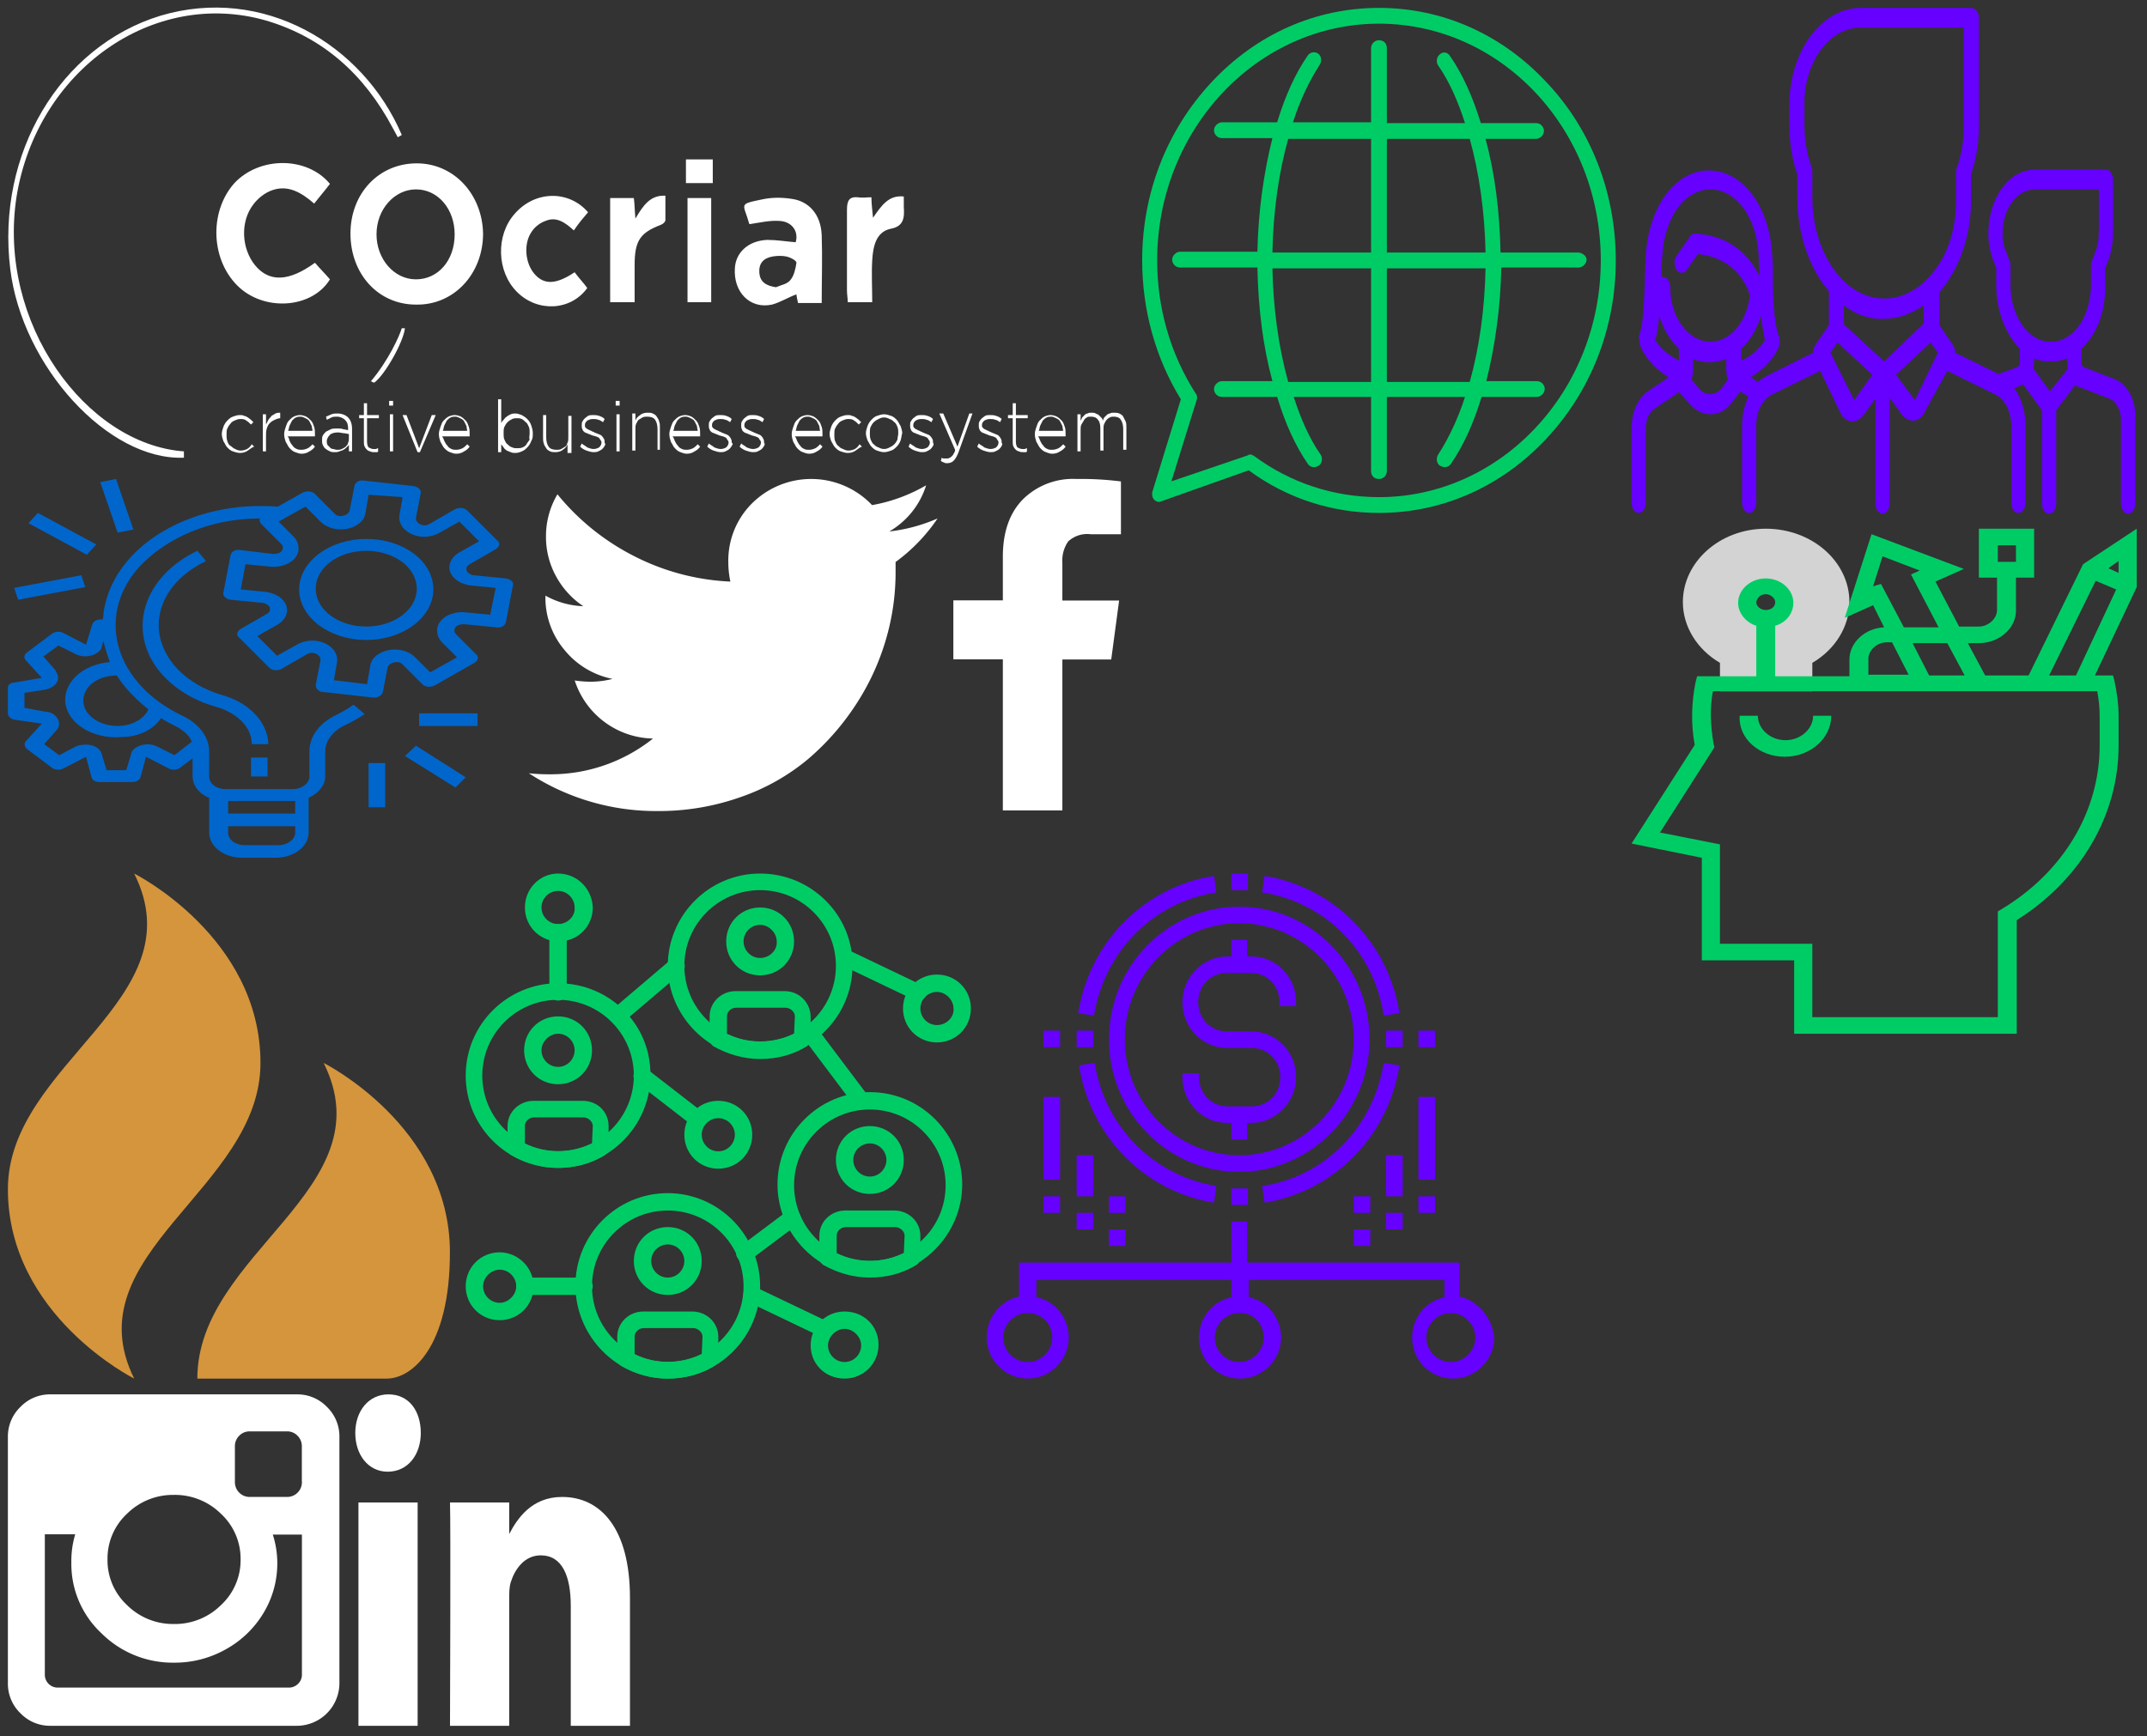 <?xml version="1.0" encoding="utf-8"?><svg width="272" height="220" viewBox="0 0 272 220" xmlns="http://www.w3.org/2000/svg" xmlns:xlink="http://www.w3.org/1999/xlink"><rect x="0" y="0" width="272" height="220" fill="#333333" stroke="none"/><svg id="clear-view-escapes" width="143.7" height="59.7" viewBox="-1 -1 143.7 59.7" xmlns="http://www.w3.org/2000/svg"><style>.ast0{display:none;fill:#7c7c7c}.ast1{fill:#fff}</style><path class="ast0" d="M-.2 0h141.7v57.7H-.2z"/><g id="aLogo"><path class="ast1" d="M51.8 19.7c4.7 0 8.3 3.9 8.4 8.9 0 5.1-3.7 9.1-8.5 9-4.8 0-8.3-3.9-8.3-9s3.6-8.9 8.4-8.9zm4.8 9c0-3.2-2.1-5.7-4.9-5.7-2.7 0-5 2.5-5 5.7 0 3.1 2.2 5.7 5 5.7s4.9-2.4 4.9-5.7zM40.8 22.3c-.6.8-1.3 1.6-2 2.5-1.6-1.4-3.3-2.4-5.3-1.7-.9.3-1.8 1-2.4 1.8-1.7 2.2-1.5 5.6.2 7.7 1.8 2.2 4.3 2.1 7.6-.3.6.7 1.3 1.4 1.9 2.1-2.2 3.6-8 4.1-11.4 1.1-3.7-3.3-4-9.6-.7-13.3 3.2-3.4 9.2-3.4 12.1.1zM99.9 36.3c-1.1.4-2 1-3.1 1.3-2.8.6-4.9-1.6-4.7-4.6.1-2 1.7-3.5 4.1-3.6 1.2 0 2.4.2 3.6.3.4-1.3-.4-2.6-2-2.7-1.2-.1-2.5.2-3.8.4 0 0-.1 0-.1-.1-.7-2.5-1.4-2.4 1.5-3 1.3-.3 2.6-.3 3.9-.1 2.2.3 3.7 2 3.8 4.6.1 2.8 0 5.7 0 8.6h-3c-.1-.5-.2-.9-.2-1.1zm-2.6-.9c.7-.3 1.5-.4 1.9-1 .4-.5.6-1.4.7-2.1 0-.3-.8-.7-1.3-.8-.5-.1-1.1-.1-1.7 0-1.2.2-1.8.9-1.7 2.1.1 1.1.8 1.6 2.1 1.8z"/><path class="ast1" d="M22.3 57c-9.6.4-20.5-11.6-22-23.9C-1.5 18.5 6.6 4.9 19.3 1c13-3.9 25.7 3.6 30.6 15.1-.1.1-.4.2-.5.3-.2-.4-.4-.7-.6-1.1-3.7-7-9-11.6-16.1-13.7-14.3-4.1-29 6.3-31.6 22.3-2.5 16 8.8 31.4 21.2 32.3v.8zM73.5 25.9c-.6.7-1.2 1.4-1.8 2.3-1.1-1-2.2-1.8-3.6-1.2-.6.2-1.3.7-1.7 1.3-1.1 1.5-.9 4 .3 5.4 1.2 1.4 2.7 1.4 5.1-.2.5.7 1.1 1.3 1.6 2-2.1 2.9-6.3 3.1-8.9.5-2.6-2.6-2.7-7.2-.3-9.9 2.6-3 6.9-3 9.3-.2zM113.5 23.9v1.3c.1 1.4 0 2.5-1.7 2.8-1.8.4-2.2 2.2-2.3 4-.1 1.7 0 3.5 0 5.3h-3.1c0-.5-.1-1-.1-1.5V25.6c0-1.2.3-1.7 1.4-1.6.5.1 1.1 0 1.7 0 0 .8.1 1.5.2 2.6 1.1-1.6 2-2.9 3.9-2.7zM79.4 37.3h-3.1V24.1h3c.1.7.1 1.5.2 2.6 1-1.7 1.9-3 3.8-2.9v3.1c0 .2-.3.5-.6.6-2.6 1-3.3 2-3.3 5.1v4.7zM89.1 24.1v13.2h-3V24.1h3zM85.9 22.2v-3h3.4v3h-3.4zM46 47.3c2.2-2.6 3.6-5.7 3.9-6.7h.4c-.2 1.8-2.6 6-3.9 6.9-.2-.1-.3-.1-.4-.2zM30.4 56.1c-.3.2-.6.3-1 .3-.3 0-.6-.1-.9-.2-.3-.1-.5-.3-.7-.5-.2-.2-.3-.5-.5-.8-.1-.3-.2-.6-.2-.9 0-.3.1-.6.2-.9.1-.3.3-.6.5-.8.2-.2.4-.4.7-.5.3-.1.5-.2.9-.2.2 0 .4 0 .5.1.2 0 .3.1.5.2.1.1.3.2.4.3l.3.3-.3.3c-.2-.2-.4-.4-.6-.5-.2-.2-.5-.2-.8-.2-.2 0-.5.1-.7.2-.2.1-.4.2-.5.4-.2.2-.3.4-.4.6-.1.2-.1.5-.1.8 0 .3 0 .5.1.8s.2.5.4.6.3.3.6.4c.2.1.4.2.7.2.3 0 .6-.1.8-.2.2-.1.4-.3.6-.6l.3.3c-.3.1-.5.3-.8.5zM34.5 52c-.2 0-.5.1-.7.2-.2.1-.4.2-.6.4-.2.2-.3.4-.4.7-.1.3-.1.6-.1 1v1.9h-.4v-4.7h.4v1.3l.3-.6c.1-.2.3-.3.4-.5.2-.1.3-.2.5-.3.2-.1.4-.1.6-.1v.7zM35.7 54.9c.1.2.2.4.4.6.1.2.3.3.5.4.2.1.4.1.6.1.3 0 .6-.1.8-.2.2-.1.4-.3.6-.5l.3.3c-.2.3-.5.5-.7.6-.3.2-.6.3-1 .3-.3 0-.5-.1-.8-.2-.3-.1-.5-.3-.7-.5-.2-.2-.3-.5-.5-.8-.1-.3-.2-.6-.2-1 0-.3.1-.6.2-.9.1-.3.2-.6.4-.8.2-.2.4-.4.6-.5.2-.1.5-.2.8-.2.3 0 .6.1.8.2.2.1.4.3.6.5.2.2.3.5.4.8.1.3.1.6.1 1v.2h-3.5c.2.1.2.3.3.6zm2.9-1.2c0-.2-.1-.5-.1-.7l-.3-.6c-.1-.2-.3-.3-.5-.4-.2-.1-.4-.2-.6-.2-.2 0-.4 0-.6.1-.2.1-.3.2-.5.4l-.3.6c-.1.2-.1.5-.2.7h3.1zM43.2 56.2v-.8l-.3.3c-.1.1-.2.2-.4.3-.1.1-.3.1-.5.2s-.4.1-.6.1-.4 0-.6-.1c-.2-.1-.4-.2-.5-.3-.2-.1-.3-.3-.4-.5-.1-.2-.1-.4-.1-.6 0-.2 0-.5.1-.6.1-.2.2-.3.4-.5l.6-.3c.2-.1.5-.1.8-.1.3 0 .6 0 .8.1.2 0 .4.1.6.1v-.2c0-.5-.1-.8-.4-1.1-.2-.2-.6-.4-1-.4-.3 0-.5 0-.7.1l-.6.3-.1-.4c.2-.1.5-.2.7-.3.2-.1.5-.1.8-.1.5 0 1 .2 1.3.5.3.3.5.8.5 1.4v2.9h-.4zm0-2.2c-.2 0-.4-.1-.6-.1-.2 0-.5-.1-.8-.1-.4 0-.8.1-1 .3-.2.2-.4.5-.4.8 0 .2 0 .3.1.5l.3.3c.1.1.2.2.4.2.1 0 .3.1.5.1s.4 0 .6-.1c.2-.1.4-.2.5-.3.1-.1.3-.3.3-.5.1-.2.1-.4.1-.6V54zM46.8 56.3h-.4c-.2 0-.3 0-.5-.1-.1 0-.3-.1-.4-.2-.1-.1-.2-.2-.3-.4-.1-.2-.1-.4-.1-.6v-3h-.6v-.4h.6v-1.5h.4v1.5H47v.4h-1.5v3c0 .3.1.6.2.7.2.1.4.2.6.2h.3c.1 0 .2-.1.3-.1v.4c.1 0 0 0-.1.1zM48.3 50.4v-.6h.5v.6h-.5zm.1 5.8v-4.7h.4v4.7h-.4zM52.2 56.3h-.3L50 51.6h.5l1.6 4.2 1.6-4.2h.5l-2 4.7zM55.3 54.9c.1.2.2.4.4.6.1.2.3.3.5.4s.4.1.6.1c.3 0 .6-.1.8-.2.2-.1.4-.3.6-.5l.3.3c-.2.3-.5.5-.7.6-.3.2-.6.3-1 .3-.3 0-.5-.1-.8-.2-.3-.1-.5-.3-.7-.5-.2-.2-.3-.5-.5-.8-.1-.3-.2-.6-.2-1 0-.3.1-.6.2-.9.1-.3.2-.6.4-.8.2-.2.4-.4.6-.5.2-.1.5-.2.8-.2.3 0 .6.1.8.2.2.1.4.3.6.5.2.2.3.5.4.8.1.3.1.6.1 1v.2H55c.1.1.2.3.3.6zm2.9-1.2c0-.2-.1-.5-.1-.7l-.3-.6c-.1-.2-.3-.3-.5-.4-.2-.1-.4-.2-.6-.2-.2 0-.4 0-.6.1-.2.1-.3.2-.5.4l-.3.6c-.1.2-.1.5-.2.7h3.1zM66.3 54.9c-.1.3-.3.6-.5.8-.2.2-.4.4-.7.5-.2.1-.5.2-.8.2-.2 0-.4 0-.6-.1-.2-.1-.3-.1-.5-.2-.1-.1-.3-.2-.4-.4-.1-.1-.2-.3-.3-.4v1h-.4v-6.7h.4v3c.1-.2.2-.3.3-.4.1-.1.2-.3.4-.4.1-.1.3-.2.5-.3.2-.1.4-.1.6-.1.3 0 .5.1.8.2.2.1.5.3.7.5.2.2.4.5.5.8.1.3.2.6.2 1s0 .7-.2 1zm-.2-1c0-.3 0-.6-.1-.8-.1-.2-.2-.5-.4-.6-.2-.2-.3-.3-.5-.4-.2-.1-.4-.1-.6-.1-.2 0-.4 0-.6.1-.2.1-.4.2-.6.4-.2.2-.3.4-.4.6-.1.2-.1.5-.1.8 0 .3 0 .6.1.8.1.2.2.5.4.6.2.2.3.3.6.4.2.1.4.1.6.1.2 0 .5 0 .7-.1.2-.1.4-.2.5-.4.1-.2.3-.4.4-.6-.1-.2 0-.5 0-.8zM70.9 56.2v-.9c-.1.3-.3.5-.6.7-.2.2-.6.3-.9.3-.3 0-.5 0-.7-.1-.2-.1-.4-.2-.5-.4-.1-.2-.3-.4-.3-.6-.1-.2-.1-.5-.1-.8v-2.8h.4v2.8c0 .5.1.9.3 1.2.2.3.6.4 1 .4.2 0 .4 0 .6-.1.2-.1.3-.2.5-.3s.2-.3.3-.5c.1-.2.1-.4.1-.7v-2.7h.4v4.7h-.5zM75.6 55.5c-.1.2-.2.3-.3.4s-.3.2-.5.3c-.2.1-.4.1-.6.1-.3 0-.6-.1-.9-.2-.3-.1-.6-.3-.8-.5l.2-.4c.2.2.5.3.7.5.3.1.5.2.8.2.3 0 .5-.1.7-.2.2-.2.3-.4.3-.6 0-.1 0-.2-.1-.3-.1-.1-.1-.2-.2-.3-.1-.1-.2-.1-.4-.2-.1 0-.3-.1-.4-.1-.2-.1-.3-.1-.5-.2s-.3-.1-.5-.2c-.1-.1-.3-.2-.3-.4-.1-.1-.1-.3-.1-.5s0-.4.1-.5c.1-.2.2-.3.3-.4.1-.1.3-.2.4-.3.2-.1.4-.1.6-.1.3 0 .5 0 .8.1.3.1.5.2.7.4l-.2.4c-.2-.1-.4-.3-.6-.3-.2-.1-.5-.1-.7-.1-.3 0-.5.1-.7.2-.2.2-.3.3-.3.6 0 .1 0 .2.1.3.1.1.2.2.3.2.1.1.2.1.4.2.1.1.3.1.4.2.2.1.3.1.5.2s.3.1.4.2c.1.1.2.2.3.4.1.1.1.3.1.5.1.1.1.3 0 .4zM77 50.4v-.6h.5v.6H77zm.1 5.8v-4.7h.4v4.7h-.4zM82.3 56.2v-2.8c0-.5-.1-.9-.3-1.2-.2-.3-.6-.4-1-.4-.2 0-.4 0-.6.1-.2.1-.3.2-.5.3-.1.1-.2.3-.3.5-.1.2-.1.4-.1.7v2.7h-.4v-4.7h.4v.9c.1-.3.3-.5.6-.7.2-.2.6-.3.9-.3.3 0 .5 0 .7.1.2.1.4.2.5.4.1.2.3.4.3.6.1.2.1.5.1.8V56h-.3zM84.5 54.9c.1.2.2.4.4.6.1.2.3.3.5.4.2.1.4.1.6.1.3 0 .6-.1.8-.2.2-.1.4-.3.6-.5l.3.3c-.2.3-.5.5-.7.6-.3.2-.6.3-1 .3-.3 0-.5-.1-.8-.2-.3-.1-.5-.3-.7-.5-.2-.2-.3-.5-.5-.8-.1-.3-.2-.6-.2-1 0-.3.1-.6.2-.9.1-.3.2-.6.4-.8.2-.2.4-.4.6-.5.2-.1.5-.2.8-.2.3 0 .6.1.8.2.2.1.4.3.6.5.2.2.3.5.4.8.1.3.1.6.1 1v.2h-3.5c.1.1.2.3.3.6zm2.9-1.2c0-.2-.1-.5-.1-.7l-.3-.6c-.1-.2-.3-.3-.5-.4-.2-.1-.4-.2-.6-.2-.2 0-.4 0-.6.1-.2.1-.3.2-.5.4l-.3.6c-.1.2-.1.5-.2.7h3.1zM91.7 55.5c-.1.2-.2.3-.3.4-.1.1-.3.2-.5.3-.2.1-.4.1-.6.1-.3 0-.6-.1-.9-.2s-.6-.3-.8-.5l.2-.4c.2.2.5.3.7.5.3.1.5.2.8.2.3 0 .5-.1.7-.2.2-.2.3-.4.3-.6 0-.1 0-.2-.1-.3-.1-.1-.1-.2-.2-.3-.1-.1-.2-.1-.4-.2-.1 0-.3-.1-.4-.1-.2-.1-.3-.1-.5-.2s-.3-.1-.5-.2c-.1-.1-.3-.2-.3-.4-.1-.1-.1-.3-.1-.5s0-.4.1-.5c.1-.2.2-.3.3-.4.1-.1.3-.2.4-.3.2-.1.4-.1.6-.1.3 0 .5 0 .8.1.3.1.5.2.7.4l-.2.4c-.2-.1-.4-.3-.6-.3-.2-.1-.5-.1-.7-.1-.3 0-.5.1-.7.2-.2.2-.3.3-.3.6 0 .1 0 .2.1.3.1.1.2.2.3.2.1.1.2.1.4.2.1.1.3.1.4.2.2.1.3.1.5.2s.3.1.4.2c.1.1.2.2.3.4s.1.3.1.5c.2.1.1.3 0 .4zM95.8 55.5c-.1.2-.2.3-.3.4-.1.1-.3.2-.5.3-.2.1-.4.1-.6.1-.3 0-.6-.1-.9-.2s-.6-.3-.8-.5l.2-.4c.2.2.5.3.7.5.3.1.5.2.8.2.3 0 .5-.1.7-.2.2-.2.3-.4.3-.6 0-.1 0-.2-.1-.3-.1-.1-.1-.2-.2-.3-.1-.1-.2-.1-.4-.2-.1 0-.3-.1-.4-.1-.2-.1-.3-.1-.5-.2s-.3-.1-.5-.2c-.1-.1-.3-.2-.3-.4-.1-.1-.1-.3-.1-.5s0-.4.1-.5c.1-.2.2-.3.3-.4.1-.1.3-.2.4-.3.2-.1.4-.1.6-.1.3 0 .5 0 .8.1.3.1.5.2.7.4l-.2.4c-.2-.1-.4-.3-.6-.3-.2-.1-.5-.1-.7-.1-.3 0-.5.1-.7.2-.2.2-.3.3-.3.6 0 .1 0 .2.1.3.1.1.2.2.3.2.1.1.2.1.4.2.1.1.3.1.4.2.2.1.3.1.5.2s.3.1.4.2c.1.1.2.2.3.4s.1.3.1.5c.1.1.1.3 0 .4zM100 54.9c.1.2.2.4.4.6.1.2.3.3.5.4.2.1.4.1.6.1.3 0 .6-.1.8-.2.2-.1.4-.3.6-.5l.3.3c-.2.3-.5.5-.7.6-.3.2-.6.3-1 .3-.3 0-.5-.1-.8-.2-.3-.1-.5-.3-.7-.5-.2-.2-.3-.5-.5-.8-.1-.3-.2-.6-.2-1 0-.3.1-.6.2-.9.1-.3.2-.6.4-.8.2-.2.4-.4.6-.5.2-.1.5-.2.8-.2.3 0 .6.1.8.2.2.1.4.3.6.5.2.2.3.5.4.8.1.3.1.6.1 1v.2h-3.5c.1.1.2.3.3.6zm2.9-1.2c0-.2-.1-.5-.1-.7l-.3-.6c-.1-.2-.3-.3-.5-.4s-.4-.2-.6-.2c-.2 0-.4 0-.6.1-.2.1-.3.2-.5.4l-.3.6c-.1.2-.1.5-.2.7h3.1zM107.4 56.1c-.3.2-.6.3-1 .3-.3 0-.6-.1-.9-.2-.3-.1-.5-.3-.7-.5-.2-.2-.3-.5-.5-.8-.1-.3-.2-.6-.2-.9 0-.3.1-.6.2-.9.1-.3.3-.6.5-.8.2-.2.4-.4.7-.5.3-.1.5-.2.9-.2.2 0 .4 0 .5.1.2 0 .3.1.5.2.1.1.3.2.4.3l.3.3-.3.3c-.2-.2-.4-.4-.6-.5-.2-.2-.5-.2-.8-.2-.2 0-.5.1-.7.2-.2.1-.4.2-.5.4-.2.2-.3.4-.4.6-.1.2-.1.5-.1.8 0 .3 0 .5.1.8.1.2.2.5.4.6.2.2.3.3.6.4.2.1.4.2.7.2.3 0 .6-.1.8-.2.2-.1.4-.3.6-.6l.3.3c-.3.1-.5.3-.8.5zM113.1 54.8c-.1.3-.3.6-.5.8-.2.2-.4.4-.7.5-.3.1-.6.2-.9.2s-.6-.1-.9-.2c-.3-.1-.5-.3-.7-.5-.2-.2-.3-.5-.5-.8-.1-.3-.2-.6-.2-.9 0-.3.1-.6.2-.9s.3-.6.5-.8c.2-.2.4-.4.7-.5.3-.1.6-.2.9-.2.3 0 .6.1.9.2.3.1.5.3.7.5.2.2.3.5.5.8.1.3.2.6.2.9-.1.3-.1.6-.2.9zm-.3-.9c0-.3 0-.5-.1-.8-.1-.2-.2-.5-.4-.6-.2-.2-.3-.3-.6-.4-.2-.1-.4-.2-.7-.2-.3 0-.5.1-.7.2-.2.1-.4.2-.6.4-.2.2-.3.4-.4.6-.1.2-.1.5-.1.8 0 .3 0 .5.1.8.1.2.2.5.4.6.2.2.3.3.6.4.2.1.4.2.7.2.3 0 .5-.1.7-.2.2-.1.4-.2.6-.4.2-.2.3-.4.4-.6 0-.3.1-.5.1-.8zM117.2 55.5c-.1.2-.2.3-.3.4-.1.1-.3.2-.5.3-.2.1-.4.1-.6.1-.3 0-.6-.1-.9-.2s-.6-.3-.8-.5l.2-.4c.2.2.5.3.7.5.3.1.5.2.8.2.3 0 .5-.1.7-.2.2-.2.3-.4.3-.6 0-.1 0-.2-.1-.3-.1-.1-.1-.2-.2-.3-.1-.1-.2-.1-.4-.2-.1 0-.3-.1-.4-.1-.2-.1-.3-.1-.5-.2s-.3-.1-.5-.2c-.1-.1-.3-.2-.3-.4-.1-.1-.1-.3-.1-.5s0-.4.1-.5c.1-.2.2-.3.3-.4.1-.1.3-.2.4-.3.2-.1.4-.1.6-.1.3 0 .5 0 .8.1.3.1.5.2.7.4l-.2.4c-.2-.1-.4-.3-.6-.3-.2-.1-.5-.1-.7-.1-.3 0-.5.1-.7.2-.2.2-.3.3-.3.6 0 .1 0 .2.1.3.1.1.2.2.3.2.1.1.2.1.4.2.1.1.3.1.4.2.2.1.3.1.5.2s.3.1.4.2c.1.1.2.2.3.4.1.1.1.3.1.5.1.1.1.3 0 .4zM120.4 56.4c-.2.5-.4.8-.6 1-.2.2-.5.3-.8.3-.2 0-.3 0-.4-.1-.1 0-.3-.1-.4-.2l.1-.4c.1.1.2.1.3.1h.4c.1 0 .2 0 .3-.1.1 0 .2-.1.3-.2.1-.1.2-.2.2-.3.1-.1.2-.3.2-.5l-2-4.6h.5l1.8 4.2 1.5-4.2h.4l-1.8 5zM125.9 55.5c-.1.2-.2.3-.3.4-.1.1-.3.2-.5.3-.2.1-.4.1-.6.1-.3 0-.6-.1-.9-.2s-.6-.3-.8-.5l.2-.4c.2.2.5.3.7.5.3.1.5.2.8.2.3 0 .5-.1.7-.2.2-.2.3-.4.3-.6 0-.1 0-.2-.1-.3-.1-.1-.1-.2-.2-.3-.1-.1-.2-.1-.4-.2-.1 0-.3-.1-.4-.1-.2-.1-.3-.1-.5-.2s-.3-.1-.5-.2c-.1-.1-.3-.2-.3-.4-.1-.1-.1-.3-.1-.5s0-.4.1-.5c.1-.2.2-.3.3-.4.1-.1.3-.2.4-.3.2-.1.4-.1.6-.1.3 0 .5 0 .8.1.3.1.5.2.7.4l-.2.4c-.2-.1-.4-.3-.6-.3-.2-.1-.5-.1-.7-.1-.3 0-.5.1-.7.2-.2.2-.3.3-.3.6 0 .1 0 .2.1.3.1.1.2.2.3.2.1.1.2.1.4.2.1.1.3.1.4.2.2.1.3.1.5.2s.3.1.4.2c.1.1.2.2.3.4s.1.3.1.5c.1.1.1.3 0 .4zM129 56.3h-.4c-.2 0-.3 0-.5-.1-.1 0-.3-.1-.4-.2-.1-.1-.2-.2-.3-.4-.1-.2-.1-.4-.1-.6v-3h-.6v-.4h.6v-1.5h.4v1.5h1.5v.4h-1.5v3c0 .3.1.6.2.7.2.1.4.2.6.2h.3c.1 0 .2-.1.3-.1v.4c.1 0 0 0-.1.1zM130.8 54.9c.1.2.2.4.4.6.1.2.3.3.5.4.2.1.4.1.6.1.3 0 .6-.1.8-.2.2-.1.4-.3.6-.5l.3.3c-.2.3-.5.5-.7.6-.3.2-.6.3-1 .3-.3 0-.5-.1-.8-.2-.3-.1-.5-.3-.7-.5-.2-.2-.3-.5-.5-.8-.1-.3-.2-.6-.2-1 0-.3.1-.6.2-.9.1-.3.2-.6.4-.8.2-.2.4-.4.6-.5.2-.1.5-.2.8-.2.3 0 .6.1.8.2.2.1.4.3.6.5.2.2.3.5.4.8.1.3.1.6.1 1v.2h-3.5c.1.1.2.3.3.6zm2.9-1.2c0-.2-.1-.5-.1-.7l-.3-.6c-.1-.2-.3-.3-.5-.4-.2-.1-.4-.2-.6-.2-.2 0-.4 0-.6.1-.2.1-.3.2-.5.4l-.3.6c-.1.2-.1.5-.2.7h3.1zM141.3 56.2v-2.8c0-.5-.1-.9-.3-1.2-.2-.3-.5-.4-.9-.4-.2 0-.3 0-.5.1s-.3.2-.4.3c-.1.1-.2.3-.3.5-.1.2-.1.4-.1.7v2.7h-.4v-2.8c0-.5-.1-.9-.3-1.1-.2-.3-.5-.4-.9-.4-.2 0-.4 0-.5.1-.2.1-.3.2-.4.4-.1.2-.2.3-.3.5-.1.2-.1.4-.1.7v2.7h-.4v-4.7h.4v.8c.1-.1.1-.2.2-.4l.3-.3c.1-.1.2-.2.4-.2.1-.1.3-.1.5-.1s.4 0 .5.1c.2.1.3.1.4.2l.3.3c.1.1.2.2.2.4.1-.1.1-.3.2-.4l.3-.3c.1-.1.3-.2.4-.2.2-.1.3-.1.5-.1s.5 0 .7.1c.2.1.4.2.5.4l.3.6c.1.2.1.5.1.8V56h-.4z"/></g></svg><svg width="66" height="66" viewBox="-1 -1 66 66" id="comment" x="205.7" xmlns="http://www.w3.org/2000/svg"><path fill="#60F" d="M61.1 47l-3.9-1.5c-.1-.1-.2-.3-.2-.5v-1.8c.3-.3.6-.6.9-1 1.4-1.8 2.1-4.2 2.1-6.8V33l.4-1c.4-1.1.6-2.4.6-3.6v-6.6c0-.7-.4-1.3-.9-1.3h-9c-3.3 0-5.9 3.6-5.9 8.1v.1c0 1 .2 2.1.5 3l.5 1.3v2.1c0 3.3 1.2 6.3 3 8.1V45c0 .3 0 .4-.8.7l-1.9.7-5.5-2.7c0-.4-.1-.7-.3-1L39 40.2V36c.2-.2.4-.4.5-.6 2.2-2.8 3.5-6.8 3.5-10.9v-3.4c.7-2 1-4.1 1-6.2V1.3c0-.7-.4-1.3-1-1.3H29c-4.9 0-9 5.5-9 12.2v2.7c0 2.1.3 4.2 1 6.2V24c0 4.8 1.6 9.1 4 11.9v4.3l-1.7 2.5c-.2.3-.3.6-.3 1l-5.8 2.9c-.4.2-.8.5-1.2.8l-.9-.6c2.7-1.6 3.6-3.8 3.6-4 .1-.4.1-.8 0-1.1-.7-1.8-.8-5.2-.8-7.9 0-.9 0-1.8-.1-2.5-.3-6.1-3.7-10.7-8-10.7s-7.6 4.6-8 10.7c0 .8-.1 1.6-.1 2.5-.1 2.7-.1 6.1-.8 7.9.1.3.1.8.2 1.1 0 .1.9 2.4 3.6 4l-2.5 1.7C.8 49.4 0 51.2 0 53.3v9.4c0 .7.4 1.3.9 1.3s.9-.6.9-1.3v-9.4c0-1.1.4-2 1.1-2.5L6 48.7 7.2 50C8 51 9 51.5 10 51.5c1 0 2-.5 2.7-1.5l1.1-1.4 1 .7c-.5 1-.8 2.3-.8 3.6v9.8c0 .7.4 1.3.9 1.3s.9-.6.9-1.3v-9.8c0-1.8.8-3.3 2-3.9l6.1-3 2.5 5.2c.3.7.8 1.1 1.4 1.2h.2c.5 0 1-.3 1.4-.8l1.5-2.1v13.3c0 .7.4 1.3.9 1.3s.9-.6.9-1.3V49.4l1.5 2.1c.4.5.9.8 1.4.8h.2c.6-.1 1.1-.5 1.4-1.2L40 46l6.1 3c1.2.6 2 2.2 2 3.9v9.8c0 .7.4 1.3.9 1.3s.9-.6.9-1.3v-9.8c0-1.8-.5-3.4-1.4-4.7l.2-.1c.2-.1.6-.2.9-.4L52 51v11.8c0 .7.4 1.3.9 1.3s.9-.6.9-1.3V51l2.4-3.2c.1.1.3.2.4.2l3.9 1.5c.9.3 1.5 1.5 1.5 2.7v10.6c0 .7.4 1.3.9 1.3s.9-.6.9-1.3V52.2c.2-2.4-1-4.6-2.7-5.2zM6 44.7c-1.8-.9-2.6-2-3-2.6.3-.9.4-2 .5-3.1.5 1.7 1.4 3.1 2.5 4.2v1.5zm5.4 3.5c-.8 1-2.1 1-2.9 0l-.9-1.1c.1-.4.2-.8.2-1.2v-1.4c.7.3 1.3.4 2.1.4.7 0 1.4-.2 2.1-.4v1.4c0 .4.1.9.2 1.2l-.8 1.1zM10 42.3c-2.8 0-5.1-3.1-5.1-6.9 0-.7-.4-1.3-.9-1.3h-.2v-.3c0-.9 0-1.7.1-2.4.1-2.3.8-4.4 1.9-6C6.9 23.9 8.4 23 10 23s3.1.9 4.2 2.4 1.8 3.7 1.9 6c0 .7.1 1.5.1 2.4v.2c-1-2.1-2.6-3.7-4.6-4.6-1.9-.8-3.5-.8-3.6-.8-.2 0-.5.1-.6.4l-1.7 2.4c-.4.5-.3 1.3 0 1.8.4.5 1 .5 1.3 0l1.4-2c1.2.1 5.1.7 6.6 5.2-.4 3.4-2.5 5.9-5 5.9zm3.9 2.4v-1.5c1.1-1 2-2.5 2.5-4.2.1 1.1.3 2.1.5 3.1-.4.6-1.2 1.8-3 2.6zm9-20.7v-3.2c0-.2 0-.4-.1-.6-.6-1.7-.9-3.5-.9-5.4v-2.7c0-5.3 3.2-9.6 7.1-9.6h13.1v12.4c0 1.9-.3 3.7-.9 5.4-.1.2-.1.4-.1.6v3.6c0 3.5-1 6.7-2.9 9-.2.3-.5.6-.7.8-1.7 1.8-3.9 2.7-6.1 2.5-4.7-.4-8.5-6-8.5-12.8zm5.3 25.7c-.1 0-.1 0 0 0l-3-6 .9-1.3 4.4 4.1-2.3 3.2zm3.8-4.9l-5.1-4.7v-2.4c1.3 1 2.8 1.6 4.3 1.7h.7c1.8 0 3.5-.6 5.1-1.7V40l-5 4.8zm3.9 4.9c-.1.1-.1 0 0 0l-2.4-3.2 4.4-4.1.9 1.3-2.9 6zM53 48.6l-2.1-2.9c0-.2.1-.5.1-.8v-.5c.6.3 1.2.4 1.9.4h.2c.7 0 1.4-.1 2.1-.4v.6c0 .3 0 .5.1.7L53 48.6zm3.6-8.2c-1 1.3-2.3 2-3.7 1.9-2.7-.1-4.9-3.3-4.9-7.2v-2.4c0-.2 0-.4-.1-.6l-.6-1.6c-.2-.5-.3-1.2-.3-1.8v-.1c0-3.1 1.8-5.6 4.1-5.6h8.1v5.3c0 .9-.1 1.7-.4 2.5l-.5 1.3c-.1.2-.1.4-.1.6v2.7c-.1 1.9-.6 3.7-1.6 5z"/></svg><svg id="facebook" data-name="Layer 1" width="23.23" height="44.01" viewBox="-1 -1 23.23 44.01" x="119.78" y="59.7" xmlns="http://www.w3.org/2000/svg"><defs><style>.ccls-1{fill:#fff}</style></defs><title>facebook</title><path class="ccls-1" d="M21.23.31V7H17.4a3.55 3.55 0 0 0-2.85.91 4.26 4.26 0 0 0-.74 2.72v4.77H21l-1 7.47h-6.19V42H6.27V22.85H0v-7.47h6.27V9.85q0-4.69 2.55-7.28A9 9 0 0 1 15.63 0a39.57 39.57 0 0 1 5.6.31z"/></svg><svg id="fire" data-name="Layer 1" width="58" height="66" viewBox="-1 -1 58 66" y="109.7" xmlns="http://www.w3.org/2000/svg"><defs><style>.dcls-1{fill:#d4953d}</style></defs><title>Untitled-2</title><path class="dcls-1" d="M16 0C24 16 0 24 0 40s16 24 16 24C8.16 48.16 32 40 32 24S16 0 16 0zm24 24c8 16-16 24-16 40h24c3.2 0 8-4 8-16 0-16-16-24-16-24z"/></svg><svg width="66" height="66" viewBox="-1 -1 66 66" id="globe" x="58" y="109.7" xmlns="http://www.w3.org/2000/svg"><path fill="#0C6" d="M59.7 12.8c-2.4 0-4.3 1.9-4.3 4.3s1.9 4.3 4.3 4.3 4.3-1.9 4.3-4.3-1.9-4.3-4.3-4.3zm0 6.4c-1.2 0-2.1-1-2.1-2.1 0-1.2 1-2.1 2.1-2.1s2.1 1 2.1 2.1c.1 1.1-.9 2.1-2.1 2.1zM4.3 48C1.9 48 0 49.9 0 52.3s1.9 4.3 4.3 4.3 4.3-1.9 4.3-4.3-2-4.3-4.3-4.3zm0 6.4c-1.2 0-2.1-1-2.1-2.1s1-2.1 2.1-2.1c1.2 0 2.1 1 2.1 2.1s-1 2.1-2.1 2.1z"/><path fill="#0C6" d="M57.7 14.1l-9.2-4.4c-.5-.3-1.2 0-1.4.5-.3.5 0 1.2.5 1.4l9.2 4.4c.1.1.3.1.5.1.4 0 .8-.2 1-.6.1-.5-.1-1.1-.6-1.4zM48 55.5c-2.4 0-4.3 1.9-4.3 4.3S45.6 64 48 64s4.3-1.9 4.3-4.3-1.9-4.2-4.3-4.2zm0 6.4c-1.2 0-2.1-1-2.1-2.1s1-2.1 2.1-2.1 2.1 1 2.1 2.1-.9 2.1-2.1 2.1z"/><path fill="#0C6" d="M45.9 56.8l-9.2-4.4c-.5-.3-1.2 0-1.4.5-.3.5 0 1.2.5 1.4l9.2 4.4c.1.1.3.1.5.1.4 0 .8-.2 1-.6.2-.5 0-1.1-.6-1.4zM32 28.8c-2.4 0-4.3 1.9-4.3 4.3s1.9 4.3 4.3 4.3 4.3-1.9 4.3-4.3-1.9-4.3-4.3-4.3zm0 6.4c-1.2 0-2.1-1-2.1-2.1 0-1.2 1-2.1 2.1-2.1 1.2 0 2.1 1 2.1 2.1s-.9 2.1-2.1 2.1z"/><path fill="#0C6" d="M30.1 30.3L23 24.8c-.5-.4-1.1-.3-1.5.2-.4.5-.3 1.1.2 1.5l7.1 5.5c.2.2.4.2.7.2.3 0 .6-.1.8-.4.4-.5.3-1.2-.2-1.5zM51.2 27.7c-6.5 0-11.7 5.3-11.7 11.7s5.3 11.7 11.7 11.7 11.7-5.3 11.7-11.7-5.2-11.7-11.7-11.7zm0 21.4c-5.3 0-9.6-4.3-9.6-9.6s4.3-9.6 9.6-9.6 9.6 4.3 9.6 9.6-4.3 9.6-9.6 9.6z"/><path fill="#0C6" d="M51.2 32c-2.4 0-4.3 1.9-4.3 4.3s1.9 4.3 4.3 4.3 4.3-1.9 4.3-4.3-1.9-4.3-4.3-4.3zm0 6.4c-1.2 0-2.1-1-2.1-2.1 0-1.2 1-2.1 2.1-2.1 1.2 0 2.1 1 2.1 2.1s-.9 2.1-2.1 2.1zM54.3 42.7h-6.2c-1.8 0-3.3 1.4-3.3 3.2v2.8c0 .4.2.7.5.9 1.8 1 3.8 1.6 5.9 1.6s4.1-.5 5.9-1.6c.3-.2.5-.5.5-.9v-2.8c0-1.8-1.5-3.2-3.3-3.2zm1.2 5.4c-2.7 1.3-5.9 1.3-8.5 0v-2.2c0-.6.5-1.1 1.2-1.1h6.2c.6 0 1.2.5 1.2 1.1l-.1 2.2zM25.6 40.5c-6.5 0-11.7 5.3-11.7 11.7S19.1 64 25.6 64s11.7-5.3 11.7-11.7-5.2-11.8-11.7-11.8zm0 21.4c-5.3 0-9.6-4.3-9.6-9.6s4.3-9.6 9.6-9.6 9.6 4.3 9.6 9.6-4.3 9.6-9.6 9.6z"/><path fill="#0C6" d="M25.6 44.8c-2.4 0-4.3 1.9-4.3 4.3s1.9 4.3 4.3 4.3 4.3-1.9 4.3-4.3-1.9-4.3-4.3-4.3zm0 6.4c-1.2 0-2.1-1-2.1-2.1 0-1.2 1-2.1 2.1-2.1 1.2 0 2.1 1 2.1 2.1s-.9 2.1-2.1 2.1zM28.7 55.5h-6.2c-1.8 0-3.3 1.4-3.3 3.2v2.8c0 .4.2.7.5.9 1.8 1 3.8 1.6 5.9 1.6s4.1-.5 5.9-1.6c.3-.2.5-.5.5-.9v-2.8c0-1.8-1.5-3.2-3.3-3.2zm1.2 5.4c-2.7 1.3-5.9 1.3-8.5 0v-2.2c0-.6.5-1.1 1.2-1.1h6.2c.6 0 1.2.5 1.2 1.1l-.1 2.2zM11.7 13.9C5.3 13.9 0 19.1 0 25.6s5.3 11.7 11.7 11.7S23.4 32 23.4 25.6c.1-6.5-5.2-11.7-11.7-11.7zm0 21.3c-5.3 0-9.6-4.3-9.6-9.6S6.4 16 11.7 16s9.6 4.3 9.6 9.6-4.3 9.6-9.6 9.6z"/><path fill="#0C6" d="M11.7 18.1c-2.4 0-4.3 1.9-4.3 4.3s1.9 4.3 4.3 4.3 4.3-1.9 4.3-4.3-1.9-4.3-4.3-4.3zm0 6.4c-1.2 0-2.1-1-2.1-2.1s1-2.1 2.1-2.1c1.2 0 2.1 1 2.1 2.1s-.9 2.1-2.1 2.1zM14.8 28.8H8.6c-1.8 0-3.3 1.4-3.3 3.2v2.8c0 .4.2.7.5.9 1.8 1 3.8 1.6 5.9 1.6s4.1-.5 5.9-1.6c.3-.2.5-.5.5-.9V32c0-1.8-1.4-3.2-3.3-3.2zm1.2 5.4c-2.7 1.3-5.9 1.3-8.5 0V32c0-.6.5-1.1 1.2-1.1h6.2c.6 0 1.2.5 1.2 1.1l-.1 2.2zM37.3 0c-6.5 0-11.7 5.3-11.7 11.7s5.3 11.7 11.7 11.7S49 18.1 49 11.7C49.1 5.3 43.8 0 37.3 0zm0 21.3c-5.3 0-9.6-4.3-9.6-9.6s4.3-9.6 9.6-9.6 9.6 4.3 9.6 9.6-4.3 9.6-9.6 9.6z"/><path fill="#0C6" d="M37.3 4.3c-2.4 0-4.3 1.9-4.3 4.3s1.9 4.3 4.3 4.3 4.3-1.9 4.3-4.3-1.9-4.3-4.3-4.3zm0 6.4c-1.2 0-2.1-1-2.1-2.1 0-1.2 1-2.1 2.1-2.1s2.1 1 2.1 2.1c.1 1.1-.9 2.1-2.1 2.1zM40.4 14.9h-6.2c-1.8 0-3.3 1.4-3.3 3.2V21c0 .4.2.7.5.9 1.8 1 3.8 1.6 5.9 1.6s4.1-.5 5.9-1.6c.3-.2.5-.5.5-.9v-2.8c0-1.8-1.4-3.3-3.3-3.3zm1.2 5.4c-2.7 1.3-5.9 1.3-8.5 0v-2.2c0-.6.5-1.1 1.2-1.1h6.2c.6 0 1.2.5 1.2 1.1l-.1 2.2zM27.5 11c-.4-.4-1.1-.5-1.5-.1l-7.4 6.3c-.4.4-.5 1.1-.1 1.5.2.2.5.4.8.4.2 0 .5-.1.7-.3l7.4-6.3c.4-.3.5-1 .1-1.5z"/><path fill="#0C6" d="M51 28.2l-6.4-8.5c-.4-.5-1-.6-1.5-.2-.5.4-.6 1-.2 1.5l6.4 8.5c.2.3.5.4.9.4.2 0 .4-.1.6-.2.4-.4.5-1.1.2-1.5zM42.2 43c-.4-.5-1-.6-1.5-.2l-6 4.5c-.5.4-.6 1-.2 1.5.2.3.5.4.9.4.2 0 .4-.1.6-.2l6-4.5c.5-.4.6-1 .2-1.5zM14.9 51.2H7.5c-.6 0-1.1.5-1.1 1.1s.5 1.1 1.1 1.1H15c.6 0 1.1-.5 1.1-1.1s-.6-1.1-1.2-1.1zM11.7 0C9.4 0 7.5 1.9 7.5 4.3s1.9 4.3 4.3 4.3 4.3-1.9 4.3-4.3C16 1.9 14.1 0 11.7 0zm0 6.4c-1.2 0-2.1-1-2.1-2.1 0-1.2 1-2.1 2.1-2.1 1.2 0 2.1 1 2.1 2.1.1 1.1-.9 2.1-2.1 2.1z"/><path fill="#0C6" d="M11.7 6.4c-.6 0-1.1.5-1.1 1.1V15c0 .6.5 1.1 1.1 1.1s1.1-.5 1.1-1.1V7.5c0-.6-.5-1.1-1.1-1.1z"/></svg><svg id="instagram" data-name="Layer 1" width="44.01" height="44.01" viewBox="-1 -1 44.01 44.01" y="175.7" xmlns="http://www.w3.org/2000/svg"><defs><style>.fcls-1{fill:#fff}</style></defs><title>instagram</title><path class="fcls-1" d="M37.25 35.49V17.77h-3.69a11.77 11.77 0 0 1 .57 3.58 12.12 12.12 0 0 1-1.75 6.36 12.76 12.76 0 0 1-4.76 4.59 13.13 13.13 0 0 1-6.56 1.7 12.78 12.78 0 0 1-9.19-3.71 12 12 0 0 1-3.83-9 11.77 11.77 0 0 1 .49-3.56H4.68v17.76a1.63 1.63 0 0 0 1.6 1.67h29.3a1.63 1.63 0 0 0 1.17-.47 1.59 1.59 0 0 0 .5-1.2zm-7.77-14.57A7.75 7.75 0 0 0 27 15.14a8.28 8.28 0 0 0-6-2.4 8.25 8.25 0 0 0-5.91 2.39 7.75 7.75 0 0 0-2.47 5.78 7.75 7.75 0 0 0 2.47 5.79A8.25 8.25 0 0 0 21 29.1a8.28 8.28 0 0 0 6-2.4 7.75 7.75 0 0 0 2.48-5.78zm7.76-9.84V6.56a1.84 1.84 0 0 0-.54-1.31 1.8 1.8 0 0 0-1.31-.56h-4.78a1.8 1.8 0 0 0-1.31.56 1.84 1.84 0 0 0-.54 1.31v4.52A1.87 1.87 0 0 0 30.6 13h4.8a1.87 1.87 0 0 0 1.85-1.89zM42 5.39v31.23A5.41 5.41 0 0 1 36.62 42H5.39a5.19 5.19 0 0 1-3.8-1.59A5.19 5.19 0 0 1 0 36.62V5.39a5.19 5.19 0 0 1 1.59-3.8A5.19 5.19 0 0 1 5.39 0h31.23a5.19 5.19 0 0 1 3.8 1.59A5.19 5.19 0 0 1 42 5.39z"/></svg><svg width="66" height="50" viewBox="-1 -1 66 50" id="mail" y="59.7" xmlns="http://www.w3.org/2000/svg"><path fill="#06C" d="M63.1 12.6l-4.1-.4c-.6-.1-1-.5-.9-.9 0-.2.2-.4.4-.5l3.3-1.9c.5-.3.6-.8.2-1.1L58.2 4c-.4-.4-1-.4-1.5-.2l-3.3 1.9c-.5.3-1.1.2-1.5-.2-.2-.2-.2-.4-.2-.6l.6-3.1c.1-.4-.3-.8-.9-.9L45.1.2c-.6-.1-1.1.2-1.2.7L43.3 4c-.1.4-.6.7-1.2.7-.3 0-.5-.1-.7-.3l-2.5-2.5c-.4-.4-1-.4-1.5-.2l-3.2 1.8c-1.4-.1-2.9-.1-4.3 0-9.5.8-16.9 6.4-17.8 13.6 0 .2 0 .4-.1.7h-.3c-.5 0-.9.3-1 .6L9.9 21 7 19.5c-.4-.2-1-.2-1.4.1L2.4 22c-.4.3-.4.7-.1 1l2 2.2-3.5.6c-.5 0-.8.3-.8.7v3.2c0 .4.4.7.8.8l3.5.5-2 2.2c-.3.3-.2.7.1 1l3.2 2.4c.4.3 1 .3 1.4.1l2.9-1.5.7 2.6c.1.4.5.6 1 .6h4.2c.5 0 .9-.3 1-.6l.7-2.6 2.9 1.5c.4.2 1 .2 1.4-.1l1.6-1.2v2.3c0 1.1.8 2.2 2.1 2.7v4.4c0 1.8 1.9 3.2 4.2 3.2h4.2c2.3 0 4.2-1.4 4.2-3.2v-4.4c1.3-.6 2.1-1.6 2.1-2.7v-3.2c0-1.3 1-2.6 2.5-3.3.9-.4 1.7-.9 2.5-1.4l-1.4-1.2c-.7.5-1.4.9-2.2 1.3-2.1 1-3.4 2.7-3.4 4.6v3.2c0 .9-1 1.6-2.1 1.6h-8.5c-1.2 0-2.1-.7-2.1-1.6v-3.2c0-1.8-1.3-3.5-3.4-4.5-8.4-4-11-12.3-5.7-18.6C20 7.4 25.7 5 31.9 5v.1c0 .2 0 .4.2.6l2.5 2.5c.3.3.3.6.1.9-.2.3-.6.4-1.1.4L29.4 9c-.6-.1-1.1.2-1.2.7l-.9 4.7c-.1.4.3.8.9.9l4.1.4c.6.1 1 .5.9.9 0 .2-.2.4-.4.5L29.5 19c-.5.3-.6.8-.2 1.1l3.8 3.8c.4.4 1 .4 1.5.2l3.3-1.9c.5-.3 1.1-.2 1.5.2.2.2.2.4.2.6l-.6 3.1c0 .5.4.9 1 .9l6.3.7h.1c.5 0 1-.3 1.1-.7l.6-3.1c.1-.4.6-.7 1.2-.7.3 0 .5.1.7.3l2.5 2.5c.4.4 1 .4 1.5.2l5.1-2.9c.5-.3.6-.8.2-1.1l-2.5-2.5c-.3-.3-.3-.6-.1-.9.2-.3.6-.4 1.1-.4l4.1.4c.6.1 1.1-.2 1.2-.7l.9-4.7c.1-.3-.3-.7-.9-.8zM27.9 40.8h8.5v1.6h-8.5v-1.6zm0 3.2h8.5v.8c0 .9-1 1.6-2.1 1.6H30c-1.2 0-2.1-.7-2.1-1.6V44zm-8.5-13.7c.6.4 1.2.7 1.8 1 1 .5 1.8 1.2 2.1 2L21.1 35l-2.2-1.1c-1-.5-2.3-.3-3 .4-.2.2-.3.4-.3.6l-.6 2h-2.5l-.6-2c-.2-.9-1.4-1.4-2.5-1.2-.3 0-.5.1-.8.2L6.5 35l-1.9-1.4 1.5-1.7c.7-.7.4-1.7-.5-2.2-.2-.1-.5-.2-.8-.2L2.1 29v-1.9l2.6-.4c1.1-.2 1.9-1 1.6-1.9l-.3-.6-1.5-1.7 1.9-1.4 2.2 1.1c1 .5 2.3.3 3-.4.2-.2.3-.4.3-.6l.2-.7c.2.9.5 1.8.8 2.7-3.5.3-6 2.7-5.6 5.3.4 2.6 3.6 4.5 7.1 4.2 2.2 0 4.1-1 5-2.4zm-1.6-1.1c-.8 1.7-3.2 2.5-5.4 1.9-2.2-.6-3.4-2.4-2.6-4.1.6-1.3 2.2-2.1 4-2.1 1 1.6 2.4 3 4 4.3zm43.3-12l-3.1-.3c-1.7-.2-3.4.7-3.6 2-.1.6.1 1.3.6 1.8l1.9 1.9-3.4 1.9-1.9-1.9c-1.1-1.1-3.1-1.3-4.5-.5-.7.4-1.1.9-1.2 1.6l-.4 2.3-4.2-.5.4-2.3c.2-1.3-1-2.5-2.7-2.7-.8-.1-1.7.1-2.4.5l-2.5 1.4-2.5-2.5 2.5-1.4c1.4-.8 1.7-2.3.6-3.3-.5-.5-1.3-.8-2.1-.9l-3.1-.3.6-3.2 3.1.3c1.7.2 3.4-.7 3.6-2 .1-.6-.1-1.3-.6-1.8l-1.9-1.9 3.4-1.9 1.9 1.9c1.1 1.1 3.1 1.3 4.5.5.7-.4 1.1-.9 1.2-1.6l.4-2.3 4.3.3-.4 2.3c-.2 1.3 1 2.5 2.7 2.7.8.1 1.7-.1 2.4-.5l2.5-1.4 2.5 2.5-2.5 1.4c-1.4.8-1.7 2.3-.6 3.3.5.5 1.3.8 2.1.9l3.1.3-.7 3.4z"/><path fill="#06C" d="M45.4 7.6c-4.7 0-8.5 2.9-8.5 6.4s3.8 6.4 8.5 6.4 8.5-2.9 8.5-6.4c0-3.6-3.8-6.4-8.5-6.4zm0 11.1c-3.5 0-6.4-2.1-6.4-4.8s2.9-4.8 6.4-4.8 6.4 2.1 6.4 4.8c0 2.7-2.9 4.8-6.4 4.8zM30.8 35.3h2.1v2.4h-2.1zM27.2 27.4C20.7 25.5 17.4 20 20 15c1-1.9 2.8-3.5 5.1-4.6L24 9.1c-6.9 3.3-9 10.2-4.7 15.4 1.7 2 4.2 3.6 7.2 4.4 2.6.8 4.4 2.6 4.4 4.7H33c-.1-2.7-2.3-5.2-5.8-6.2zM52.1 29.7h7.4v1.6h-7.4zM50.3 35.1l1.4-1.3 6.3 4-1.3 1.3zM45.7 36h2.1v5.6h-2.1zM.8 13.8l8.5-1.6.5 1.5-8.5 1.6zM2.6 5.6l1.2-1.3 7.4 4L10 9.6zM11.7.4l2-.4 2.2 6.4-2 .4z"/></svg><svg width="66" height="66" viewBox="-1 -1 66 66" id="rain" x="205.7" y="66" xmlns="http://www.w3.org/2000/svg"><path fill="#D3D3D3" d="M17 0C11.2 0 6.5 4.2 6.5 9.3c0 3.1 1.8 6 4.7 7.7v3.6h11.7V17c2.9-1.7 4.7-4.6 4.7-7.7C27.6 4.2 22.9 0 17 0zm0 11.4c-1.3 0-2.3-.9-2.3-2.1s1.1-2.1 2.3-2.1 2.3.9 2.3 2.1-1 2.1-2.3 2.1z"/><path fill="#0C6" d="M64 0l-6.8 4.5-6.9 14.1h-5.5l-2.2-4.1H44c2.6 0 4.7-1.9 4.7-4.1V6.2H51V0h-7v6.2h2.3v4.1c0 1.1-1.1 2.1-2.3 2.1h-2.5l-3-5.7 3.6-1.6L30.4.7 27 11.3l3.6-1.6 1.4 2.8c-2.4.1-4.4 1.9-4.4 4.1v2.1h-9.4v-6.4c1.4-.4 2.3-1.6 2.3-2.9 0-1.7-1.6-3.1-3.5-3.1s-3.5 1.4-3.5 3.1c0 1.3 1 2.5 2.3 2.9v6.4H8.3l-.2.8c-.5 2.5-.6 5.2-.1 7.9L0 39.9l8.9 1.8v13h11.7V64h28.2V49.6c8.1-5.1 12.9-13.3 12.9-22.1v-3.8c0-1.4-.2-2.9-.5-4.3l-.2-.8h-2.3L64 7.4V0zM46.4 2.1h2.3v2.1h-2.3V2.1zM17 8.3c.6 0 1.2.5 1.2 1 0 .6-.5 1-1.2 1s-1.2-.5-1.2-1c.1-.6.6-1 1.2-1zm44.7-2.7L60.4 5l1.3-.9v1.5zm-19.5 13h-4.5l-2.1-4.1H40l2.2 4.1zM30.6 7.3l1.2-3.8 4.7 1.8-1.1.5 3.5 6.7h-4.4L31.6 7l-1 .3zm-.6 9.2c0-1.1 1.1-2.1 2.3-2.1h.7l2.1 4.1H30v-2zm29.3 7.2v3.8c0 8.3-4.6 16-12.4 20.7l-.5.3v13.4H22.9v-9.3H11.2V40l-7.6-1.5 6.9-10.8-.1-.4c-.4-2.3-.5-4.5-.1-6.7H59c.2 1.1.3 2.1.3 3.1zm-6.4-5.1l5.9-12 2.6 1.1-5.1 10.9h-3.4z"/><path fill="#0C6" d="M19.4 28.9c3.2 0 5.9-2.3 5.9-5.2H23c0 1.7-1.6 3.1-3.5 3.1S16 25.4 16 23.7h-2.3c-.2 2.9 2.5 5.2 5.7 5.2z"/></svg><svg width="66" height="66" viewBox="-1 -1 66 66" id="star" x="124" y="109.7" xmlns="http://www.w3.org/2000/svg"><g fill="#60F"><path d="M48.5 21c0-9.3-7.4-16.8-16.5-16.8S15.5 11.7 15.5 21 22.9 37.8 32 37.8 48.5 30.2 48.5 21zM32 35.7c-8 0-14.5-6.6-14.5-14.7S24 6.3 32 6.3 46.5 12.9 46.5 21 40 35.7 32 35.7zM50.6 19.9h2.1V22h-2.1zM54.7 19.9h2.1V22h-2.1zM7.2 19.9h2.1V22H7.2zM11.4 19.9h2.1V22h-2.1zM31 39.9h2.1V42H31zM31 0h2.1v2.1H31z"/><path d="M50.3 18l2-.3C50.9 8.7 44 1.7 35.2.3l-.3 2.1c8 1.2 14.2 7.5 15.4 15.6zM29.1 2.4L28.8.3C19.9 1.7 13 8.7 11.6 17.7l2 .3c1.3-8.1 7.5-14.4 15.5-15.6zM29.1 39.6c-8-1.3-14.2-7.6-15.4-15.6l-2 .3c1.4 9 8.3 16 17.1 17.4l.3-2.1zM50.3 24c-1.3 8.1-7.4 14.4-15.4 15.6l.3 2.1c8.8-1.4 15.7-8.4 17.1-17.4l-2-.3zM59.9 53.6v-4.3H33v-5.2h-2v5.2H4.1v4.3c-2.3.5-4.1 2.6-4.1 5.2C0 61.6 2.3 64 5.2 64s5.2-2.4 5.2-5.2c0-2.5-1.8-4.7-4.1-5.1v-2.2H31v2.2c-2.4.5-4.1 2.6-4.1 5.1 0 2.9 2.3 5.2 5.2 5.2s5.2-2.4 5.2-5.2c0-2.5-1.8-4.7-4.1-5.1v-2.2H58v2.2c-2.4.5-4.1 2.6-4.1 5.1 0 2.9 2.3 5.2 5.2 5.2s5.2-2.4 5.2-5.2c-.3-2.6-2.1-4.7-4.4-5.2zM8.3 58.8c0 1.7-1.4 3.1-3.1 3.1s-3.1-1.4-3.1-3.1 1.4-3.1 3.1-3.1 3.1 1.3 3.1 3.1zm26.8 0c0 1.7-1.4 3.1-3.1 3.1-1.7 0-3.1-1.4-3.1-3.1s1.4-3.1 3.1-3.1c1.7-.1 3.1 1.3 3.1 3.1zm23.7 3.1c-1.7 0-3.1-1.4-3.1-3.1s1.4-3.1 3.1-3.1c1.7 0 3.1 1.4 3.1 3.1s-1.4 3.1-3.1 3.1zM54.7 28.3h2.1v10.5h-2.1zM54.7 40.9h2.1V43h-2.1zM50.6 35.7h2.1v5.2h-2.1zM50.6 43h2.1v2.1h-2.1zM46.5 40.9h2.1V43h-2.1z"/><path d="M46.5 45.1h2.1v2.1h-2.1zM7.2 28.3h2.1v10.5H7.2zM7.2 40.9h2.1V43H7.2zM11.4 35.7h2.1v5.2h-2.1zM11.4 43h2.1v2.1h-2.1zM15.5 40.9h2.1V43h-2.1zM15.5 45.1h2.1v2.1h-2.1zM33.5 10.5H33V8.4h-2v2.1h-.5c-3.1 0-5.7 2.6-5.7 5.8s2.5 5.8 5.7 5.8h3.1c2 0 3.6 1.6 3.6 3.7s-1.6 3.7-3.6 3.7h-3.1c-2 0-3.6-1.6-3.6-3.7v-.5h-2.1v.5c0 3.2 2.5 5.8 5.7 5.8h.5v2.1h2v-2.1h.5c3.1 0 5.7-2.6 5.7-5.8S36.7 20 33.5 20h-3.1c-2 0-3.6-1.6-3.6-3.7s1.6-3.7 3.6-3.7h3.1c2 0 3.6 1.6 3.6 3.7v.5h2.1v-.5c0-3.2-2.5-5.8-5.7-5.8z"/></g></svg><svg id="twitter" data-name="Layer 1" width="53.78" height="44.06" viewBox="-1 -1 53.78 44.06" x="66" y="59.7" xmlns="http://www.w3.org/2000/svg"><defs><style>.jcls-1{fill:#fff}</style></defs><title>twitter</title><path class="jcls-1" d="M51.78 5a22.23 22.23 0 0 1-5.32 5.52v1.38a30.15 30.15 0 0 1-1.25 8.53 30.81 30.81 0 0 1-3.76 8.13 32.1 32.1 0 0 1-6.06 6.92 27 27 0 0 1-8.48 4.8 31 31 0 0 1-10.62 1.8A29.47 29.47 0 0 1 0 37.29a22.71 22.71 0 0 0 2.56.13 20.78 20.78 0 0 0 13.17-4.53 10.63 10.63 0 0 1-9.92-7.36 13.45 13.45 0 0 0 2 .16 11 11 0 0 0 2.79-.36 10.44 10.44 0 0 1-6.09-3.67 10.25 10.25 0 0 1-2.41-6.75v-.13a10.52 10.52 0 0 0 4.8 1.34 10.6 10.6 0 0 1-3.45-3.78 10.34 10.34 0 0 1-1.28-5.07 10.4 10.4 0 0 1 1.45-5.33 30.08 30.08 0 0 0 9.71 7.83A29.57 29.57 0 0 0 25.53 13a11.79 11.79 0 0 1-.26-2.43 10.23 10.23 0 0 1 3-7.48 10.64 10.64 0 0 1 15 0l.21.22A20.81 20.81 0 0 0 50.33.8a10.3 10.3 0 0 1-4.67 5.85A21.14 21.14 0 0 0 51.78 5z"/></svg><svg width="62" height="66" viewBox="-1 -1 62 66" id="wifi" x="143.7" xmlns="http://www.w3.org/2000/svg"><g fill="#0C6"><path d="M55.2 31h-9.8c-.1-5.1-.7-10-1.9-14.4h6.4c.5 0 1-.5 1-1s-.4-1-1-1h-7c-1-3.3-2.3-6.2-3.9-8.5-.3-.5-.9-.6-1.3-.2-.4.3-.5 1-.2 1.4 1.4 2 2.5 4.5 3.4 7.3H31V5.1c0-.6-.4-1-1-1s-1 .5-1 1v9.4h-9.9c.9-2.8 2.1-5.3 3.4-7.3.3-.5.2-1.1-.2-1.4-.4-.3-1-.2-1.3.2-1.6 2.3-2.9 5.2-3.9 8.5h-7c-.5 0-1 .5-1 1s.4 1 1 1h6.4c-1.1 4.4-1.8 9.3-1.9 14.4H4.8c-.5 0-1 .5-1 1s.4 1 1 1h9.8c.1 5.1.7 10 1.9 14.4h-6.4c-.5 0-1 .5-1 1s.4 1 1 1h7c1 3.3 2.3 6.2 3.9 8.5.2.3.5.4.8.4.2 0 .4-.1.6-.2.4-.3.5-1 .2-1.4-1.4-2-2.5-4.5-3.4-7.3H29v9.4c0 .6.4 1 1 1s1-.5 1-1v-9.4h9.9c-.9 2.8-2.1 5.3-3.4 7.3-.3.5-.2 1.1.2 1.4.2.1.4.2.6.2.3 0 .6-.1.8-.4 1.6-2.3 2.9-5.2 3.9-8.5h7c.5 0 1-.5 1-1s-.4-1-1-1h-6.4c1.1-4.4 1.8-9.3 1.9-14.4h9.8c.5 0 1-.5 1-1s-.6-.9-1.1-.9zM41.5 16.6c1.2 4.3 1.9 9.3 2 14.4H31V16.6h10.5zm-23 0H29V31H16.5c.1-5.2.8-10.1 2-14.4zm0 30.8c-1.2-4.3-1.9-9.3-2-14.4H29v14.4H18.5zm23 0H31V33h12.5c-.1 5.2-.8 10.1-2 14.4z"/><path d="M51.2 9.4C45.5 3.3 38 0 30 0S14.5 3.3 8.8 9.4 0 23.5 0 32c0 6.3 1.7 12.4 4.9 17.6L1.3 61.3c-.1.4 0 .8.2 1 .3.3.6.4 1 .2l11-3.9C18.4 62.2 24.1 64 30 64c8 0 15.5-3.3 21.2-9.4S60 40.5 60 32c0-8.5-3.1-16.6-8.8-22.6zM30 62c-5.7 0-11.2-1.8-15.8-5.2-.2-.1-.3-.2-.5-.2-.1 0-.2 0-.3.1L3.7 60l3.2-10.3c.1-.2.1-.6-.1-.8-3.2-5-4.9-10.8-4.9-16.9C1.9 15.5 14.5 2 30 2s28.1 13.4 28.1 30c0 16.5-12.6 30-28.1 30z"/></g></svg><svg id="youtube" width="36.8" height="44" viewBox="-1 -1 36.8 44" x="44.01" y="175.7" xmlns="http://www.w3.org/2000/svg"><style>.lst0{fill:#fff}</style><path id="lLinkedIn" class="lst0" d="M34.8 25.8V42h-7.5V26.8c0-3.8-1.1-6.4-3.8-6.4-2.1 0-3.3 1.8-3.8 3.4-.2.6-.2 1.4-.2 2.3V42H12s.1-25.7 0-28.3h7.5v4.1-.1c1-1.9 2.8-4.7 6.7-4.7 4.9 0 8.6 4 8.6 12.8zM4.2 0C1.7 0 0 2.1 0 4.9c0 2.7 1.6 4.9 4.1 4.9 2.6 0 4.2-2.2 4.2-4.9C8.3 2.1 6.8 0 4.2 0zM.4 42h7.5V13.7H.4V42z"/></svg></svg>
